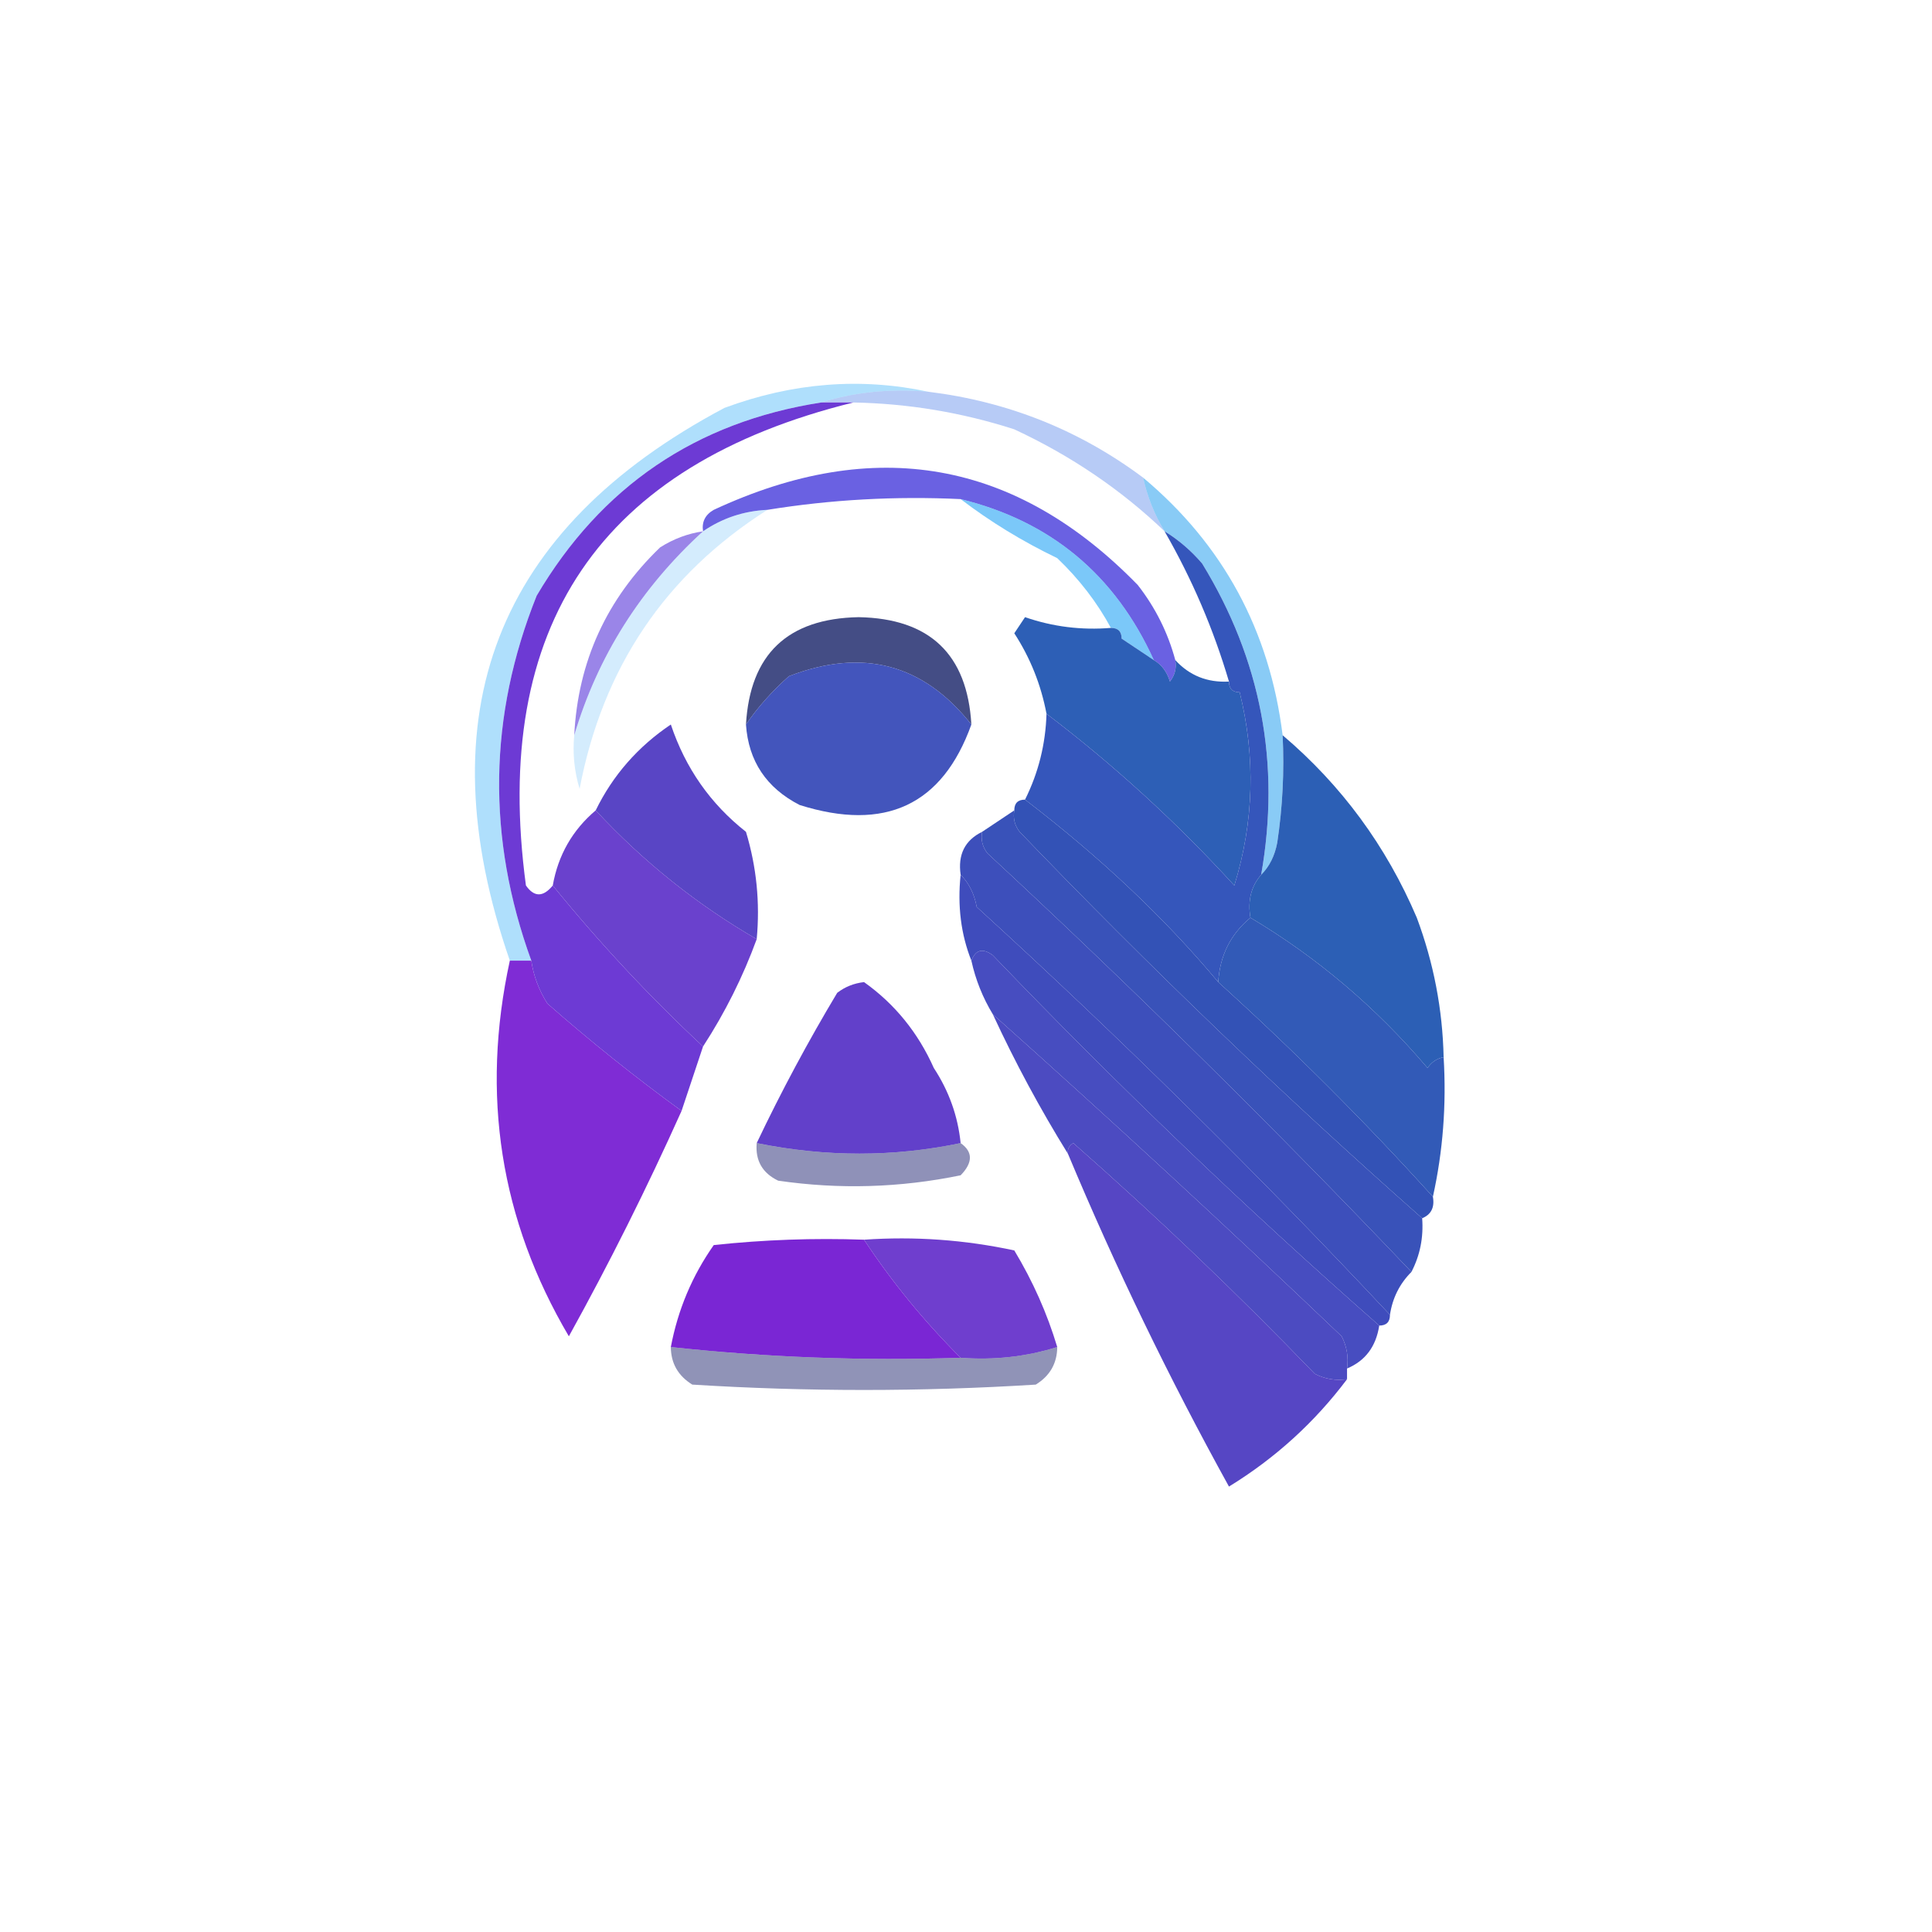 <?xml version="1.0" encoding="UTF-8"?>
<!DOCTYPE svg PUBLIC "-//W3C//DTD SVG 1.1//EN" "http://www.w3.org/Graphics/SVG/1.1/DTD/svg11.dtd">
<svg xmlns="http://www.w3.org/2000/svg" version="1.1" width="180px" height="180px" style="shape-rendering:geometricPrecision; text-rendering:geometricPrecision; image-rendering:optimizeQuality; fill-rule:evenodd; clip-rule:evenodd" xmlns:xlink="http://www.w3.org/1999/xlink">
<g><path style="opacity:0.392" fill="#497ae9" d="M 76.5,37.5 C 79.625,36.521 82.958,36.187 86.5,36.5C 93.916,37.414 100.583,40.081 106.5,44.5C 106.893,46.284 107.559,47.95 108.5,49.5C 104.448,45.624 99.781,42.458 94.5,40C 89.616,38.426 84.616,37.593 79.5,37.5C 78.5,37.5 77.5,37.5 76.5,37.5 Z"/></g>
<g><path style="opacity:0.361" fill="#22a8f6" d="M 86.5,36.5 C 82.958,36.187 79.625,36.521 76.5,37.5C 64.846,39.317 56.012,45.317 50,55.5C 45.508,66.714 45.341,78.047 49.5,89.5C 48.833,89.5 48.167,89.5 47.5,89.5C 39.533,66.467 46.2,49.301 67.5,38C 73.859,35.647 80.193,35.147 86.5,36.5 Z"/></g>
<g><path style="opacity:0.945" fill="#6158e0" d="M 109.5,61.5 C 109.631,62.239 109.464,62.906 109,63.5C 108.722,62.584 108.222,61.917 107.5,61.5C 103.894,53.556 97.894,48.556 89.5,46.5C 83.409,46.211 77.409,46.545 71.5,47.5C 69.297,47.604 67.297,48.27 65.5,49.5C 65.369,48.624 65.703,47.957 66.5,47.5C 81.488,40.524 94.655,42.858 106,54.5C 107.646,56.609 108.812,58.943 109.5,61.5 Z"/></g>
<g><path style="opacity:0.596" fill="#23a3f5" d="M 89.5,46.5 C 97.894,48.556 103.894,53.556 107.5,61.5C 106.5,60.833 105.5,60.167 104.5,59.5C 104.5,58.833 104.167,58.5 103.5,58.5C 102.214,56.123 100.548,53.956 98.5,52C 95.248,50.434 92.248,48.601 89.5,46.5 Z"/></g>
<g><path style="opacity:0.667" fill="#6849dd" d="M 65.5,49.5 C 59.687,54.815 55.687,61.148 53.5,68.5C 53.85,61.632 56.517,55.799 61.5,51C 62.745,50.209 64.078,49.709 65.5,49.5 Z"/></g>
<g><path style="opacity:0.529" fill="#219eef" d="M 106.5,44.5 C 113.954,50.738 118.288,58.738 119.5,68.5C 119.665,71.85 119.498,75.183 119,78.5C 118.768,79.737 118.268,80.737 117.5,81.5C 119.325,71.133 117.491,61.467 112,52.5C 110.961,51.29 109.794,50.29 108.5,49.5C 107.559,47.95 106.893,46.284 106.5,44.5 Z"/></g>
<g><path style="opacity:0.887" fill="#2e3877" d="M 90.5,67.5 C 86.029,61.848 80.362,60.348 73.5,63C 71.93,64.397 70.596,65.897 69.5,67.5C 69.879,60.956 73.379,57.623 80,57.5C 86.621,57.623 90.121,60.956 90.5,67.5 Z"/></g>
<g><path style="opacity:0.971" fill="#285bb4" d="M 103.5,58.5 C 104.167,58.5 104.5,58.833 104.5,59.5C 105.5,60.167 106.5,60.833 107.5,61.5C 108.222,61.917 108.722,62.584 109,63.5C 109.464,62.906 109.631,62.239 109.5,61.5C 110.82,62.942 112.486,63.608 114.5,63.5C 114.5,64.167 114.833,64.5 115.5,64.5C 116.995,70.563 116.828,76.563 115,82.5C 109.576,76.569 103.742,71.236 97.5,66.5C 96.987,63.791 95.987,61.291 94.5,59C 94.833,58.5 95.167,58 95.5,57.5C 98.084,58.393 100.751,58.726 103.5,58.5 Z"/></g>
<g><path style="opacity:0.952" fill="#3a4db9" d="M 90.5,67.5 C 87.804,75.011 82.47,77.511 74.5,75C 71.4,73.409 69.733,70.909 69.5,67.5C 70.596,65.897 71.93,64.397 73.5,63C 80.362,60.348 86.029,61.848 90.5,67.5 Z"/></g>
<g><path style="opacity:0.196" fill="#25a1f4" d="M 71.5,47.5 C 61.976,53.551 56.142,62.218 54,73.5C 53.507,71.866 53.34,70.199 53.5,68.5C 55.687,61.148 59.687,54.815 65.5,49.5C 67.297,48.27 69.297,47.604 71.5,47.5 Z"/></g>
<g><path style="opacity:0.993" fill="#3556bb" d="M 108.5,49.5 C 109.794,50.29 110.961,51.29 112,52.5C 117.491,61.467 119.325,71.133 117.5,81.5C 116.566,82.568 116.232,83.901 116.5,85.5C 114.654,87.03 113.654,89.03 113.5,91.5C 108.513,85.532 102.513,79.866 95.5,74.5C 96.75,71.994 97.416,69.327 97.5,66.5C 103.742,71.236 109.576,76.569 115,82.5C 116.828,76.563 116.995,70.563 115.5,64.5C 114.833,64.5 114.5,64.167 114.5,63.5C 113.057,58.612 111.057,53.945 108.5,49.5 Z"/></g>
<g><path style="opacity:0.96" fill="#523ec3" d="M 70.5,87.5 C 64.942,84.284 59.942,80.284 55.5,75.5C 57.094,72.236 59.428,69.569 62.5,67.5C 63.858,71.561 66.192,74.895 69.5,77.5C 70.487,80.768 70.82,84.102 70.5,87.5 Z"/></g>
<g><path style="opacity:0.998" fill="#3352b6" d="M 95.5,74.5 C 102.513,79.866 108.513,85.532 113.5,91.5C 120.527,97.86 127.194,104.527 133.5,111.5C 133.672,112.492 133.338,113.158 132.5,113.5C 119.586,102.089 107.086,90.089 95,77.5C 94.536,76.906 94.369,76.239 94.5,75.5C 94.5,74.833 94.833,74.5 95.5,74.5 Z"/></g>
<g><path style="opacity:0.981" fill="#3650b8" d="M 94.5,75.5 C 94.369,76.239 94.536,76.906 95,77.5C 107.086,90.089 119.586,102.089 132.5,113.5C 132.634,115.292 132.301,116.958 131.5,118.5C 118.794,105.145 105.628,92.145 92,79.5C 91.536,78.906 91.369,78.239 91.5,77.5C 92.5,76.833 93.5,76.167 94.5,75.5 Z"/></g>
<g><path style="opacity:0.975" fill="#275bb3" d="M 119.5,68.5 C 124.99,73.162 129.157,78.829 132,85.5C 133.569,89.703 134.402,94.036 134.5,98.5C 133.883,98.611 133.383,98.944 133,99.5C 128.195,93.849 122.695,89.182 116.5,85.5C 116.232,83.901 116.566,82.568 117.5,81.5C 118.268,80.737 118.768,79.737 119,78.5C 119.498,75.183 119.665,71.85 119.5,68.5 Z"/></g>
<g><path style="opacity:0.986" fill="#3b4dba" d="M 91.5,77.5 C 91.369,78.239 91.536,78.906 92,79.5C 105.628,92.145 118.794,105.145 131.5,118.5C 130.4,119.605 129.733,120.938 129.5,122.5C 117.199,109.366 104.366,96.7 91,84.5C 90.768,83.263 90.268,82.263 89.5,81.5C 89.229,79.62 89.896,78.287 91.5,77.5 Z"/></g>
<g><path style="opacity:0.945" fill="#6136ca" d="M 55.5,75.5 C 59.942,80.284 64.942,84.284 70.5,87.5C 69.216,91.014 67.549,94.347 65.5,97.5C 60.495,92.827 55.828,87.827 51.5,82.5C 51.998,79.674 53.331,77.34 55.5,75.5 Z"/></g>
<g><path style="opacity:0.991" fill="#3e4bbb" d="M 89.5,81.5 C 90.268,82.263 90.768,83.263 91,84.5C 104.366,96.7 117.199,109.366 129.5,122.5C 129.5,123.167 129.167,123.5 128.5,123.5C 116.066,112.568 104.066,101.068 92.5,89C 91.563,88.308 90.897,88.475 90.5,89.5C 89.527,87.052 89.194,84.385 89.5,81.5 Z"/></g>
<g><path style="opacity:0.972" fill="#2d56b5" d="M 116.5,85.5 C 122.695,89.182 128.195,93.849 133,99.5C 133.383,98.944 133.883,98.611 134.5,98.5C 134.769,102.931 134.436,107.265 133.5,111.5C 127.194,104.527 120.527,97.86 113.5,91.5C 113.654,89.03 114.654,87.03 116.5,85.5 Z"/></g>
<g><path style="opacity:0.972" fill="#4248be" d="M 128.5,123.5 C 128.201,125.455 127.201,126.789 125.5,127.5C 125.649,126.448 125.483,125.448 125,124.5C 114.276,114.272 103.443,104.272 92.5,94.5C 91.559,92.951 90.892,91.284 90.5,89.5C 90.897,88.475 91.563,88.308 92.5,89C 104.066,101.068 116.066,112.568 128.5,123.5 Z"/></g>
<g><path style="opacity:0.971" fill="#7c26d4" d="M 47.5,89.5 C 48.167,89.5 48.833,89.5 49.5,89.5C 49.709,90.922 50.209,92.255 51,93.5C 55.041,97.047 59.208,100.38 63.5,103.5C 60.28,110.672 56.78,117.672 53,124.5C 46.609,113.668 44.776,102.001 47.5,89.5 Z"/></g>
<g><path style="opacity:0.988" fill="#6b38d3" d="M 76.5,37.5 C 77.5,37.5 78.5,37.5 79.5,37.5C 55.914,43.325 45.747,58.325 49,82.5C 49.77,83.598 50.603,83.598 51.5,82.5C 55.828,87.827 60.495,92.827 65.5,97.5C 64.833,99.5 64.167,101.5 63.5,103.5C 59.208,100.38 55.041,97.047 51,93.5C 50.209,92.255 49.709,90.922 49.5,89.5C 45.341,78.047 45.508,66.714 50,55.5C 56.012,45.317 64.846,39.317 76.5,37.5 Z"/></g>
<g><path style="opacity:0.972" fill="#4746bf" d="M 92.5,94.5 C 103.443,104.272 114.276,114.272 125,124.5C 125.483,125.448 125.649,126.448 125.5,127.5C 125.5,127.833 125.5,128.167 125.5,128.5C 124.448,128.649 123.448,128.483 122.5,128C 115.245,120.478 107.745,113.312 100,106.5C 99.601,106.728 99.435,107.062 99.5,107.5C 96.914,103.329 94.58,98.996 92.5,94.5 Z"/></g>
<g><path style="opacity:0.963" fill="#5d39c8" d="M 89.5,106.5 C 83.266,107.807 76.932,107.807 70.5,106.5C 72.77,101.725 75.27,97.058 78,92.5C 78.725,91.942 79.558,91.608 80.5,91.5C 83.363,93.537 85.53,96.204 87,99.5C 88.411,101.65 89.245,103.984 89.5,106.5 Z"/></g>
<g><path style="opacity:0.541" fill="#31357c" d="M 70.5,106.5 C 76.932,107.807 83.266,107.807 89.5,106.5C 90.653,107.313 90.653,108.313 89.5,109.5C 83.862,110.663 78.196,110.83 72.5,110C 71.027,109.29 70.36,108.124 70.5,106.5 Z"/></g>
<g><path style="opacity:0.964" fill="#5040c2" d="M 125.5,128.5 C 122.478,132.521 118.811,135.855 114.5,138.5C 108.915,128.389 103.915,118.055 99.5,107.5C 99.435,107.062 99.601,106.728 100,106.5C 107.745,113.312 115.245,120.478 122.5,128C 123.448,128.483 124.448,128.649 125.5,128.5 Z"/></g>
<g><path style="opacity:0.938" fill="#6632cb" d="M 80.5,115.5 C 85.214,115.173 89.88,115.507 94.5,116.5C 96.23,119.37 97.564,122.37 98.5,125.5C 95.609,126.403 92.609,126.736 89.5,126.5C 86.099,123.105 83.099,119.438 80.5,115.5 Z"/></g>
<g><path style="opacity:0.995" fill="#7a26d4" d="M 80.5,115.5 C 83.099,119.438 86.099,123.105 89.5,126.5C 80.416,126.804 71.416,126.471 62.5,125.5C 63.158,122.021 64.492,118.855 66.5,116C 71.155,115.501 75.822,115.334 80.5,115.5 Z"/></g>
<g><path style="opacity:0.532" fill="#303679" d="M 62.5,125.5 C 71.416,126.471 80.416,126.804 89.5,126.5C 92.609,126.736 95.609,126.403 98.5,125.5C 98.489,127.017 97.823,128.184 96.5,129C 85.833,129.667 75.167,129.667 64.5,129C 63.177,128.184 62.511,127.017 62.5,125.5 Z"/></g>
</svg>
